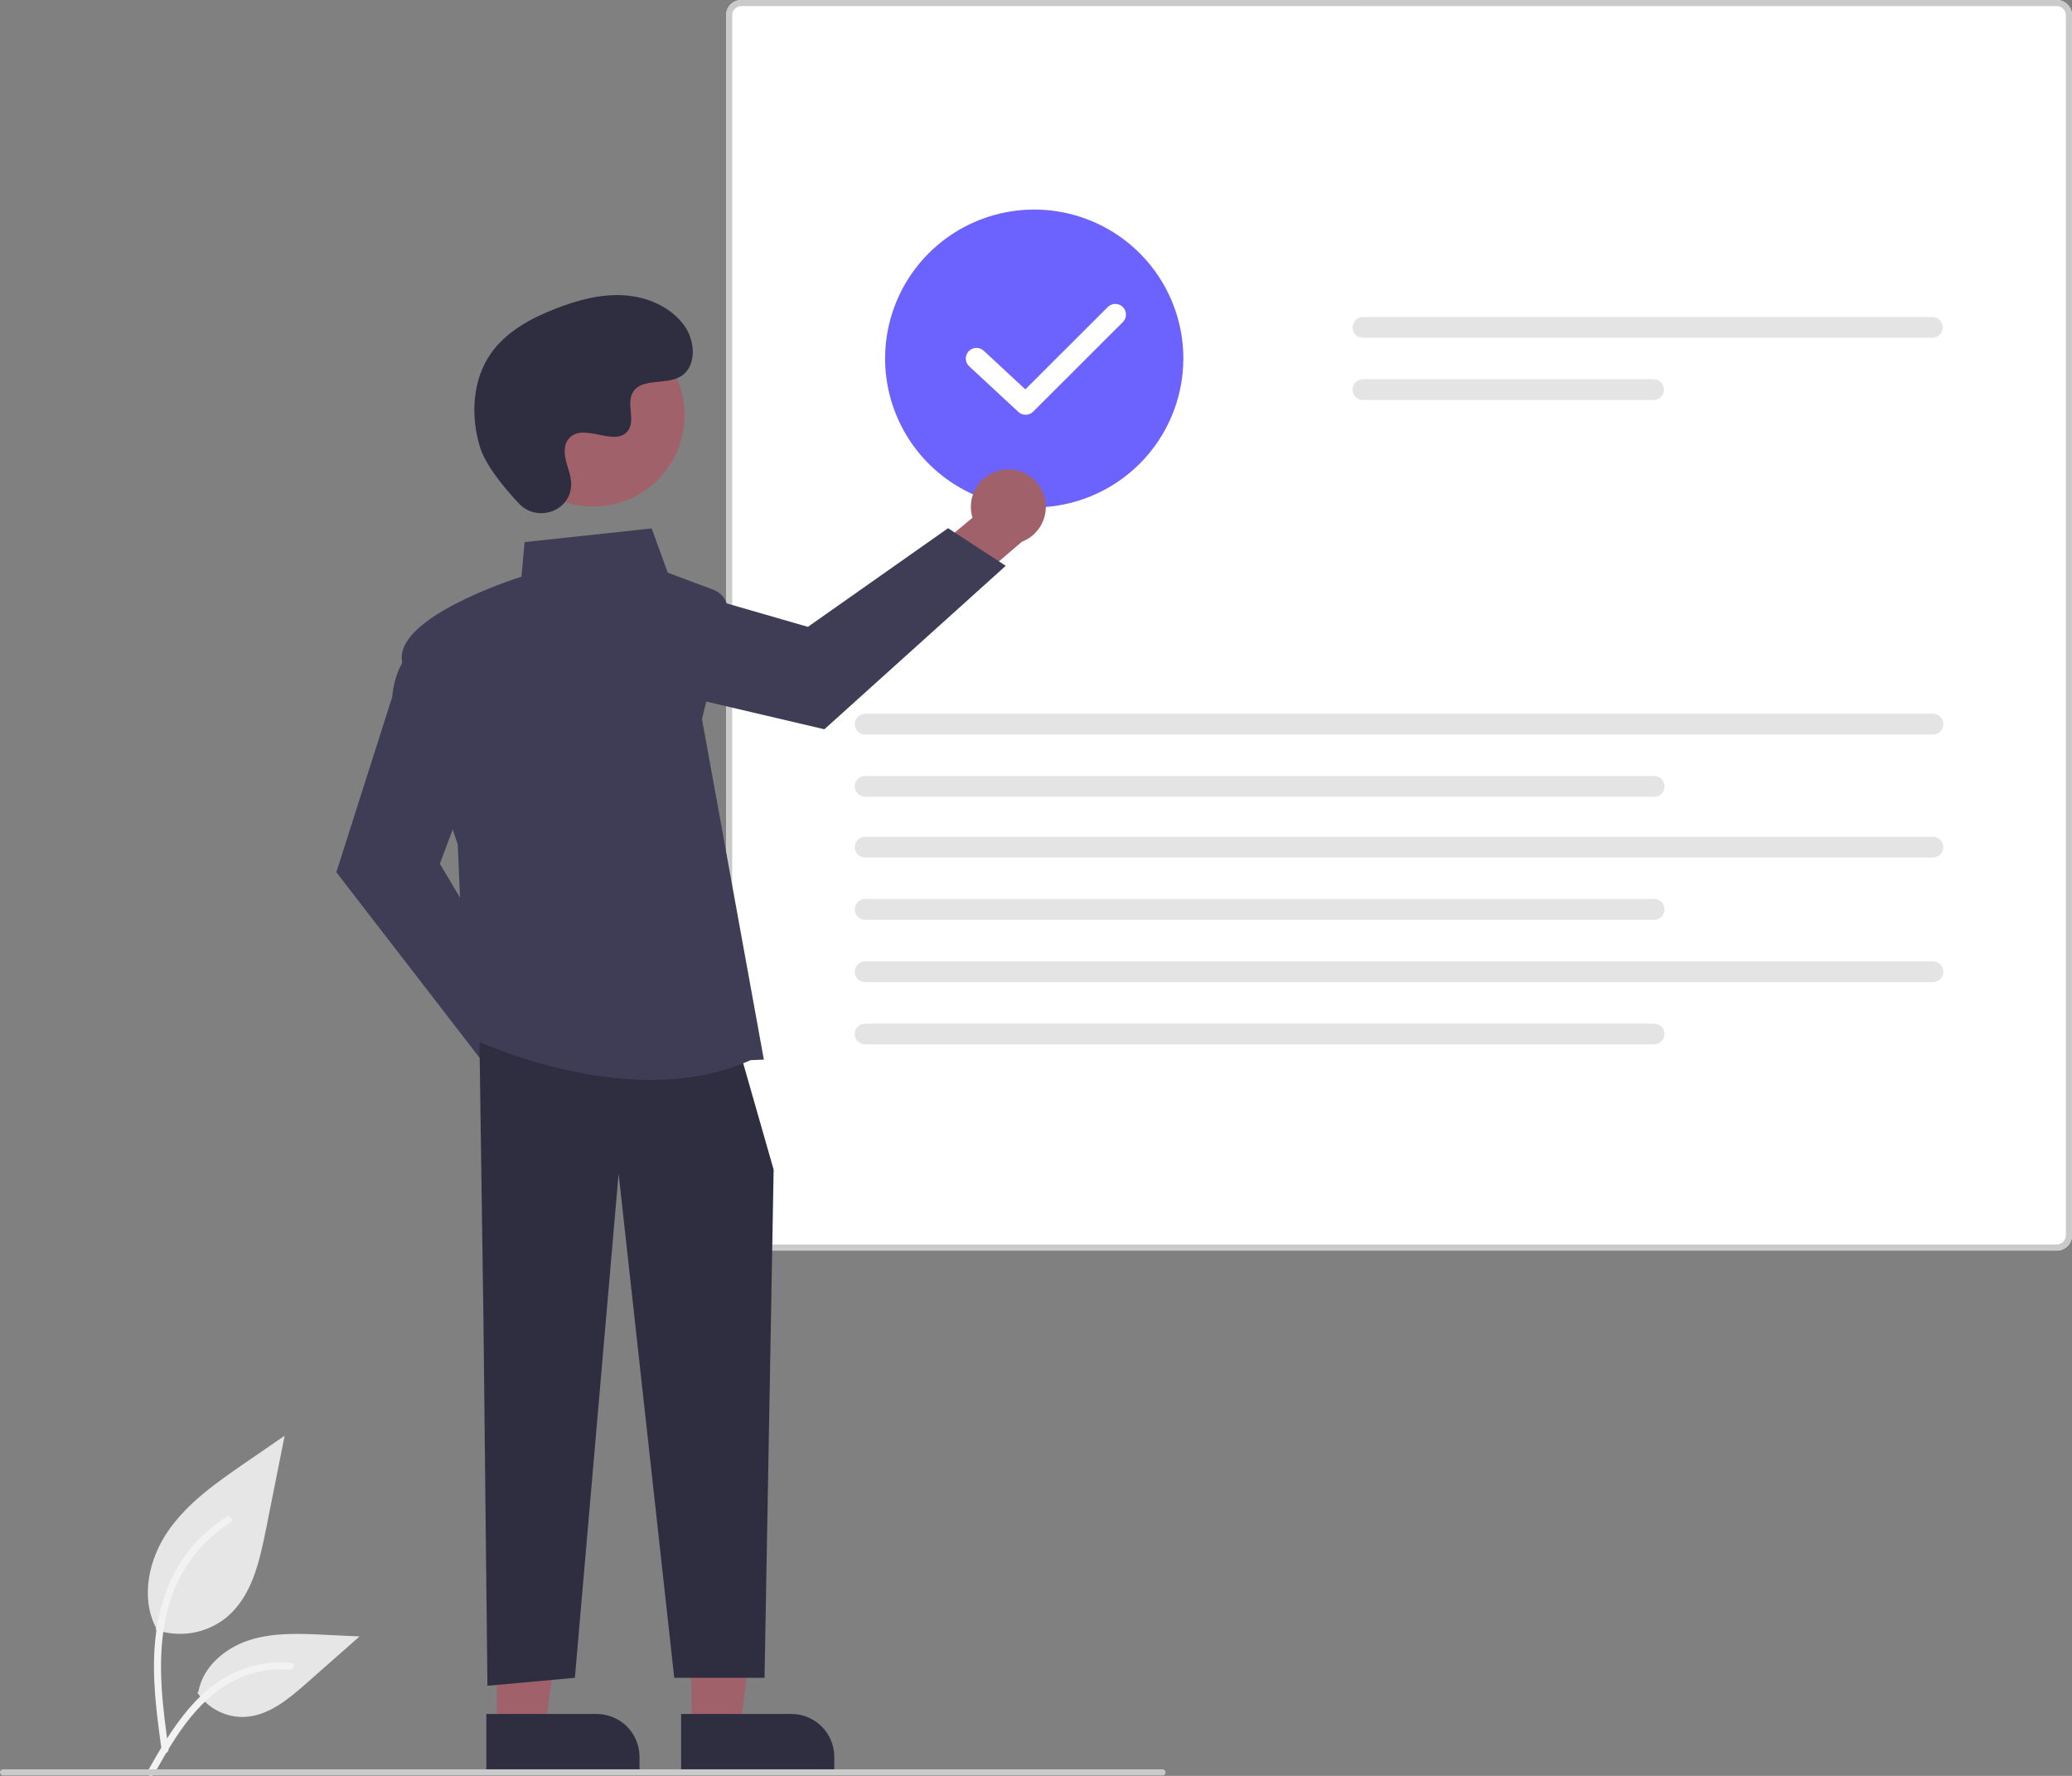 <svg viewBox="0 0 161 138" fill="none" xmlns="http://www.w3.org/2000/svg">
<rect x="0" y="0" width="161" height="138" fill="#808080" stroke="none"/>
<g clip-path="url(#clip0_296_1187)">
<path d="M12.09 126.641C13.017 126.967 14.014 127.049 14.982 126.878C15.95 126.708 16.859 126.291 17.619 125.668C19.556 124.045 20.163 121.37 20.657 118.893L22.118 111.567L19.059 113.671C16.859 115.185 14.609 116.746 13.085 118.938C11.562 121.13 10.898 124.122 12.121 126.494" fill="#E6E6E6"/>
<path d="M12.562 136.021C12.177 133.219 11.781 130.38 12.052 127.548C12.292 125.033 13.06 122.576 14.624 120.561C15.454 119.494 16.465 118.579 17.609 117.859C17.908 117.671 18.183 118.143 17.886 118.331C15.905 119.581 14.372 121.428 13.51 123.604C12.557 126.024 12.404 128.663 12.568 131.234C12.667 132.788 12.878 134.333 13.09 135.876C13.107 135.945 13.096 136.019 13.061 136.081C13.025 136.144 12.967 136.19 12.899 136.212C12.829 136.231 12.754 136.221 12.691 136.185C12.628 136.15 12.582 136.09 12.562 136.021L12.562 136.021Z" fill="#F2F2F2"/>
<path d="M15.334 131.525C15.732 132.129 16.279 132.62 16.922 132.952C17.565 133.284 18.283 133.445 19.006 133.419C20.866 133.331 22.416 132.035 23.811 130.804L27.938 127.164L25.207 127.034C23.242 126.94 21.228 126.851 19.357 127.457C17.486 128.063 15.761 129.518 15.418 131.453" fill="#E6E6E6"/>
<path d="M11.474 137.632C13.328 134.355 15.478 130.714 19.32 129.55C20.388 129.228 21.509 129.112 22.62 129.21C22.971 129.24 22.883 129.779 22.533 129.749C20.67 129.595 18.81 130.086 17.267 131.141C15.782 132.151 14.625 133.555 13.647 135.043C13.047 135.955 12.51 136.905 11.973 137.855C11.802 138.158 11.3 137.939 11.474 137.632Z" fill="#F2F2F2"/>
<path d="M159.812 97.183H57.605C57.29 97.183 56.988 97.058 56.765 96.835C56.543 96.613 56.417 96.311 56.417 95.997V1.187C56.417 0.872 56.543 0.57 56.765 0.348C56.988 0.126 57.29 0 57.605 0H159.812C160.127 0 160.429 0.126 160.652 0.348C160.874 0.57 161 0.872 161 1.187V95.997C161 96.311 160.874 96.613 160.652 96.835C160.429 97.058 160.127 97.183 159.812 97.183Z" fill="white"/>
<path d="M159.812 97.183H57.605C57.29 97.183 56.988 97.058 56.765 96.835C56.543 96.613 56.417 96.311 56.417 95.997V1.187C56.417 0.872 56.543 0.57 56.765 0.348C56.988 0.126 57.29 0 57.605 0H159.812C160.127 0 160.429 0.126 160.652 0.348C160.874 0.57 161 0.872 161 1.187V95.997C161 96.311 160.874 96.613 160.652 96.835C160.429 97.058 160.127 97.183 159.812 97.183ZM57.605 0.474C57.416 0.474 57.235 0.549 57.102 0.683C56.968 0.816 56.893 0.997 56.893 1.185V95.997C56.893 96.185 56.968 96.366 57.102 96.499C57.235 96.632 57.416 96.708 57.605 96.708H159.812C160.001 96.708 160.182 96.633 160.315 96.499C160.449 96.366 160.524 96.185 160.524 95.997V1.187C160.524 0.998 160.449 0.817 160.315 0.684C160.182 0.551 160.001 0.476 159.812 0.475L57.605 0.474Z" fill="#CACACA"/>
<path d="M105.9 24.637C105.686 24.637 105.481 24.722 105.33 24.873C105.179 25.024 105.094 25.229 105.094 25.442C105.094 25.656 105.179 25.86 105.33 26.012C105.481 26.163 105.686 26.247 105.9 26.248H150.154C150.367 26.247 150.572 26.163 150.723 26.012C150.874 25.86 150.959 25.656 150.959 25.442C150.959 25.229 150.874 25.024 150.723 24.873C150.572 24.722 150.367 24.637 150.154 24.637H105.9Z" fill="#E4E4E4"/>
<path d="M105.9 29.471C105.686 29.471 105.481 29.556 105.331 29.707C105.18 29.858 105.095 30.063 105.095 30.276C105.095 30.49 105.18 30.694 105.331 30.845C105.481 30.996 105.686 31.081 105.9 31.082H128.492C128.706 31.081 128.91 30.996 129.061 30.845C129.212 30.694 129.297 30.49 129.297 30.276C129.297 30.063 129.212 29.858 129.061 29.707C128.91 29.556 128.706 29.471 128.492 29.471H105.9Z" fill="#E4E4E4"/>
<path d="M67.22 55.466C67.007 55.467 66.802 55.552 66.651 55.703C66.5 55.854 66.415 56.059 66.415 56.272C66.415 56.485 66.5 56.69 66.651 56.841C66.802 56.992 67.007 57.077 67.22 57.078H150.197C150.411 57.077 150.615 56.992 150.766 56.841C150.917 56.69 151.002 56.485 151.002 56.272C151.002 56.059 150.917 55.854 150.766 55.703C150.615 55.552 150.411 55.467 150.197 55.466H67.22Z" fill="#E4E4E4"/>
<path d="M67.22 60.3C67.007 60.301 66.802 60.386 66.651 60.537C66.5 60.688 66.415 60.893 66.415 61.106C66.415 61.319 66.5 61.524 66.651 61.675C66.802 61.826 67.007 61.911 67.22 61.912H128.535C128.749 61.911 128.954 61.826 129.104 61.675C129.255 61.524 129.34 61.319 129.34 61.106C129.34 60.893 129.255 60.688 129.104 60.537C128.954 60.386 128.749 60.301 128.535 60.3H67.22Z" fill="#E4E4E4"/>
<path d="M67.22 65.025C67.007 65.025 66.802 65.111 66.651 65.262C66.5 65.413 66.415 65.617 66.415 65.831C66.415 66.044 66.5 66.249 66.651 66.4C66.802 66.551 67.007 66.636 67.22 66.636H150.197C150.411 66.636 150.615 66.551 150.766 66.4C150.917 66.249 151.002 66.044 151.002 65.831C151.002 65.617 150.917 65.413 150.766 65.262C150.615 65.111 150.411 65.025 150.197 65.025H67.22Z" fill="#E4E4E4"/>
<path d="M67.22 69.859C67.007 69.859 66.802 69.945 66.651 70.096C66.5 70.247 66.415 70.451 66.415 70.665C66.415 70.878 66.5 71.082 66.651 71.234C66.802 71.385 67.007 71.47 67.22 71.47H128.535C128.749 71.47 128.954 71.385 129.104 71.234C129.255 71.082 129.34 70.878 129.34 70.665C129.34 70.451 129.255 70.247 129.104 70.096C128.954 69.945 128.749 69.859 128.535 69.859H67.22Z" fill="#E4E4E4"/>
<path d="M67.22 74.71C67.007 74.71 66.802 74.795 66.651 74.946C66.5 75.097 66.415 75.302 66.415 75.515C66.415 75.728 66.5 75.933 66.651 76.084C66.802 76.235 67.007 76.32 67.22 76.321H150.197C150.411 76.32 150.615 76.235 150.766 76.084C150.917 75.933 151.002 75.728 151.002 75.515C151.002 75.302 150.917 75.097 150.766 74.946C150.615 74.795 150.411 74.71 150.197 74.71H67.22Z" fill="#E4E4E4"/>
<path d="M67.22 79.544C67.007 79.544 66.802 79.629 66.651 79.78C66.5 79.931 66.415 80.136 66.415 80.349C66.415 80.562 66.5 80.767 66.651 80.918C66.802 81.069 67.007 81.154 67.22 81.155H128.535C128.749 81.154 128.954 81.069 129.104 80.918C129.255 80.767 129.34 80.562 129.34 80.349C129.34 80.136 129.255 79.931 129.104 79.78C128.954 79.629 128.749 79.544 128.535 79.544H67.22Z" fill="#E4E4E4"/>
<path d="M80.363 39.433C78.071 39.433 75.831 38.755 73.925 37.483C72.02 36.211 70.534 34.403 69.657 32.288C68.78 30.174 68.551 27.846 68.998 25.601C69.445 23.356 70.549 21.294 72.169 19.675C73.79 18.056 75.854 16.954 78.102 16.507C80.35 16.061 82.68 16.29 84.797 17.166C86.914 18.042 88.724 19.526 89.997 21.429C91.27 23.332 91.95 25.57 91.95 27.859C91.946 30.928 90.724 33.87 88.552 36.039C86.38 38.209 83.435 39.43 80.363 39.433Z" fill="#6C63FF"/>
<path d="M45.19 83.196C45.169 82.774 45.057 82.361 44.86 81.986C44.663 81.612 44.386 81.285 44.049 81.03C43.712 80.774 43.322 80.595 42.909 80.505C42.495 80.416 42.066 80.418 41.654 80.512L37.824 75.121L33.976 76.647L39.492 84.184C39.696 84.867 40.143 85.451 40.749 85.826C41.355 86.2 42.078 86.34 42.78 86.218C43.482 86.096 44.116 85.722 44.56 85.165C45.004 84.608 45.228 83.907 45.19 83.196Z" fill="#A0616A"/>
<path d="M37.725 82.797L26.136 67.779L30.478 54.147C30.797 50.72 32.944 49.763 33.035 49.724L33.174 49.664L36.953 59.729L34.178 67.12L40.988 78.559L37.725 82.797Z" fill="#3F3D56"/>
<path d="M77.972 36.502C77.552 36.555 77.148 36.699 76.79 36.924C76.431 37.15 76.127 37.451 75.897 37.806C75.668 38.162 75.52 38.563 75.462 38.982C75.405 39.401 75.441 39.828 75.566 40.231L70.481 44.463L72.301 48.177L79.399 42.101C80.064 41.845 80.612 41.354 80.939 40.722C81.267 40.089 81.35 39.358 81.174 38.669C80.999 37.978 80.575 37.377 79.985 36.978C79.395 36.578 78.678 36.409 77.972 36.502Z" fill="#A0616A"/>
<path d="M78.15 43.967L64.056 56.67L50.114 53.399C46.669 53.347 45.548 51.283 45.502 51.195L45.431 51.061L55.186 46.52L62.776 48.711L73.668 41.045L78.15 43.967Z" fill="#3F3D56"/>
<path d="M53.738 134.269L57.525 134.269L59.326 119.68L53.737 119.68L53.738 134.269Z" fill="#A0616A"/>
<path d="M64.827 137.781L52.927 137.781L52.926 133.188L61.488 133.188C62.374 133.188 63.223 133.539 63.849 134.165C64.475 134.79 64.827 135.638 64.827 136.523L64.827 137.781Z" fill="#2F2E41"/>
<path d="M38.603 134.269L42.39 134.269L44.192 119.68L38.603 119.68L38.603 134.269Z" fill="#A0616A"/>
<path d="M49.693 137.781L37.792 137.781L37.792 133.188L46.354 133.188C46.793 133.188 47.227 133.274 47.632 133.442C48.037 133.609 48.405 133.855 48.715 134.165C49.025 134.474 49.271 134.842 49.439 135.247C49.607 135.651 49.693 136.085 49.693 136.523L49.693 137.781Z" fill="#2F2E41"/>
<path d="M37.257 81.017L37.566 102.613L37.875 130.997L44.67 130.38L48.067 91.198L52.391 130.38H59.406L60.113 90.89L57.642 82.251L37.257 81.017Z" fill="#2F2E41"/>
<path d="M50.556 83.917C43.163 83.918 36.358 80.575 36.266 80.529L36.189 80.491L35.569 65.618C35.389 65.093 31.846 54.722 31.246 51.425C30.638 48.086 39.449 45.155 40.519 44.812L40.762 42.125L50.635 41.062L51.887 44.5L55.429 45.827C55.831 45.977 56.163 46.27 56.363 46.649C56.563 47.028 56.617 47.467 56.515 47.883L54.546 55.88L59.354 82.338L58.319 82.383C55.838 83.502 53.16 83.917 50.556 83.917Z" fill="#3F3D56"/>
<path d="M49.495 38.491C52.94 36.609 54.206 32.295 52.323 28.854C50.44 25.413 46.12 24.148 42.675 26.029C39.23 27.91 37.964 32.225 39.847 35.666C41.73 39.107 46.05 40.372 49.495 38.491Z" fill="#A0616A"/>
<path d="M40.327 39.134C41.682 40.576 44.198 39.802 44.374 37.833C44.388 37.68 44.387 37.526 44.371 37.373C44.28 36.501 43.776 35.709 43.897 34.788C43.924 34.558 44.01 34.34 44.145 34.153C45.225 32.709 47.759 34.799 48.778 33.492C49.403 32.69 48.668 31.428 49.148 30.532C49.781 29.35 51.655 29.933 52.83 29.285C54.138 28.565 54.06 26.561 53.199 25.341C52.149 23.855 50.308 23.062 48.49 22.947C46.673 22.833 44.868 23.324 43.17 23.984C41.242 24.735 39.33 25.772 38.144 27.466C36.701 29.525 36.562 32.294 37.283 34.703C37.722 36.167 39.221 37.957 40.327 39.134Z" fill="#2F2E41"/>
<path d="M90.333 137.964H0.236C0.174 137.964 0.114 137.939 0.069 137.895C0.025 137.85 0 137.79 0 137.728C0 137.665 0.025 137.605 0.069 137.561C0.114 137.516 0.174 137.491 0.236 137.491H90.333C90.395 137.491 90.456 137.516 90.5 137.561C90.544 137.605 90.569 137.665 90.569 137.728C90.569 137.79 90.544 137.85 90.5 137.895C90.456 137.939 90.395 137.964 90.333 137.964Z" fill="#CACACA"/>
<path d="M79.694 32.231C79.485 32.231 79.283 32.152 79.13 32.01L75.31 28.465C75.149 28.316 75.054 28.109 75.046 27.89C75.038 27.671 75.118 27.458 75.267 27.297C75.416 27.137 75.623 27.042 75.843 27.034C76.062 27.026 76.275 27.105 76.436 27.253L79.672 30.256L86.075 23.861C86.152 23.783 86.243 23.722 86.344 23.68C86.444 23.638 86.552 23.616 86.661 23.616C86.77 23.616 86.878 23.637 86.979 23.679C87.079 23.72 87.171 23.781 87.248 23.858C87.325 23.935 87.386 24.027 87.428 24.127C87.469 24.228 87.491 24.336 87.49 24.445C87.49 24.553 87.469 24.661 87.427 24.762C87.385 24.862 87.323 24.953 87.246 25.03L80.279 31.989C80.202 32.066 80.111 32.127 80.01 32.168C79.91 32.21 79.802 32.231 79.694 32.231Z" fill="white"/>
</g>
<defs>
<clipPath id="clip0_296_1187">
<rect width="161" height="138" fill="white"/>
</clipPath>
</defs>
</svg>
